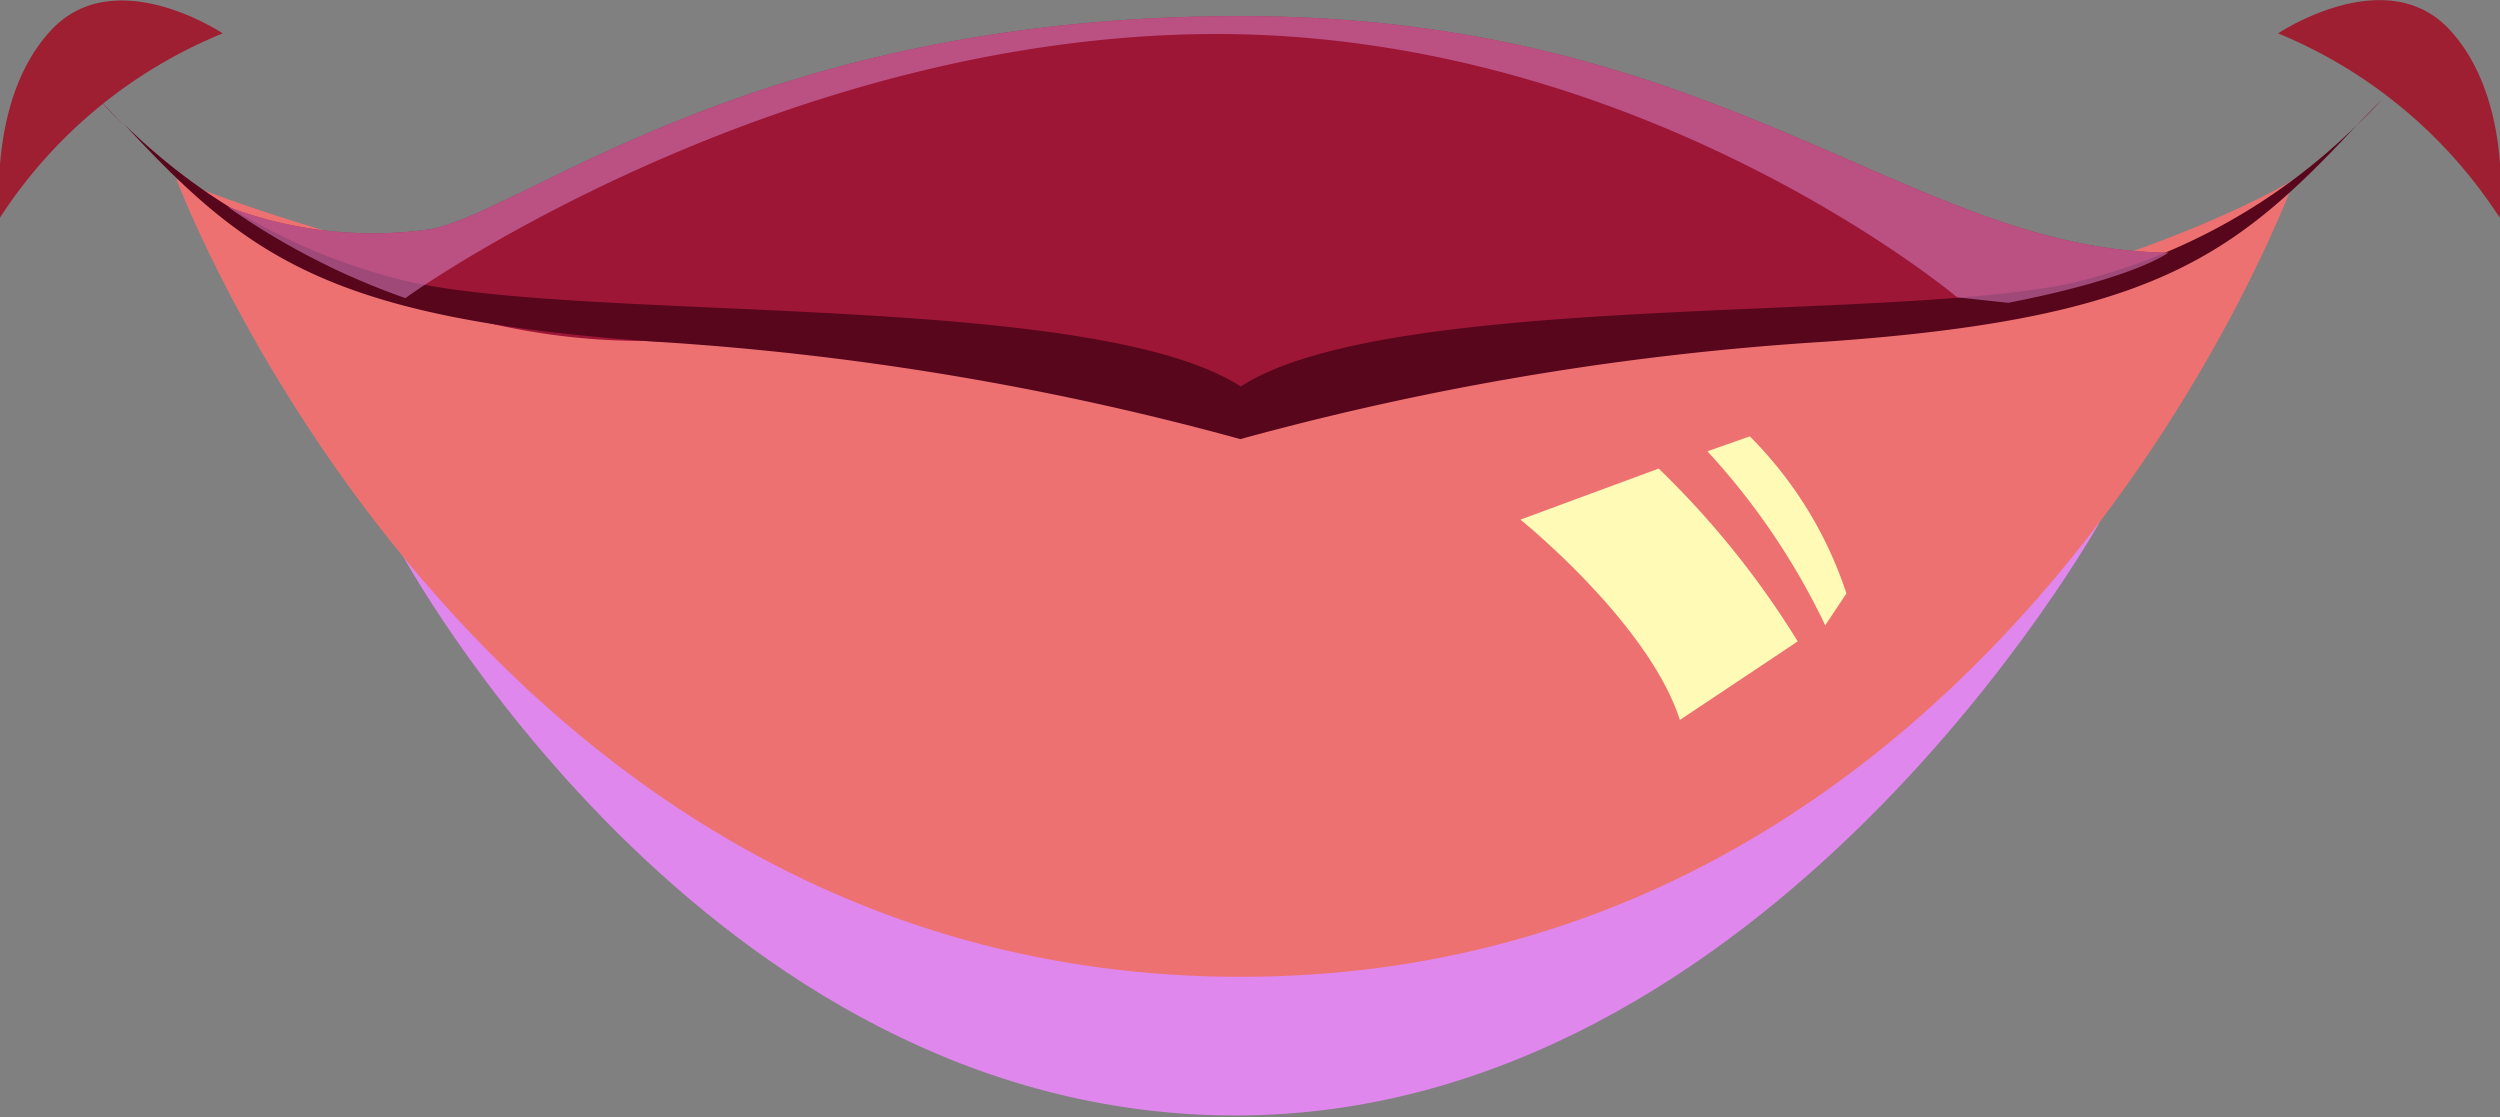 <svg xmlns="http://www.w3.org/2000/svg" xmlns:xlink="http://www.w3.org/1999/xlink" viewBox="0 0 63.65 28.44"><rect x="0" y="0" width="63.65" height="28.44" fill="#808080" stroke="none"/><defs><style>.cls-1{isolation:isolate;}.cls-2{fill:#df87ec;}.cls-2,.cls-7{mix-blend-mode:multiply;}.cls-3{fill:#ee7172;}.cls-4{fill:#9d1636;}.cls-5{fill:#822751;}.cls-6{fill:#57061c;}.cls-7{fill:#cf77b6;opacity:0.6;}.cls-8{fill:url(#_920);}.cls-9{fill:url(#_920-2);}.cls-10{fill:#fffab6;mix-blend-mode:soft-light;}</style><linearGradient id="_920" x1="57.98" y1="2.77" x2="63.65" y2="2.77" gradientUnits="userSpaceOnUse"><stop offset="0" stop-color="#9d1f31"/><stop offset="1" stop-color="#9d1f31"/></linearGradient><linearGradient id="_920-2" x1="0" y1="2.77" x2="5.67" y2="2.77" xlink:href="#_920"/></defs><g class="cls-1"><g id="Layer_2" data-name="Layer 2"><g id="Avatar_face" data-name="Avatar face"><path class="cls-2" d="M10.17,14s7.69,14.4,21.29,14.4,22-15.11,22-15.11S26.54,24.44,10.17,14Z"/><path class="cls-3" d="M4.49,4.56s7.57,20.31,27.09,20.31S58.42,4.56,58.42,4.56,49.75,10,31.59,9.3,4.49,4.56,4.49,4.56Z"/><path class="cls-4" d="M55.21,6.43s-.81.64-4.08,1.28A66.78,66.78,0,0,1,42.08,8.8c-11,.75-11.2,1.44-11.2,1.44A96.24,96.24,0,0,0,16.34,8.68a17.29,17.29,0,0,1-6-1.09A18.56,18.56,0,0,1,5.79,5.26,10.41,10.41,0,0,0,11,5.83C13.49,5.3,19.34.41,31.59.41S48.6,6.38,55.21,6.43Z"/><path class="cls-5" d="M3.15,3.19c-.21-.21-.41-.44-.63-.67A8.94,8.94,0,0,0,3.15,3.19Z"/><path class="cls-5" d="M60.65,2.52,60,3.19A7.41,7.41,0,0,0,60.65,2.52Z"/><path class="cls-6" d="M31.59,9.84C27.8,7.4,14.91,8.22,10.32,7.15a15.36,15.36,0,0,1-7.17-4C6.28,6.52,8.35,8.12,16.7,8.7a73.25,73.25,0,0,1,14.88,2.48h0A73.25,73.25,0,0,1,46.47,8.7C54.82,8.12,56.89,6.52,60,3.19a15.41,15.41,0,0,1-7.18,4C48.26,8.22,35.37,7.4,31.59,9.84Z"/><path class="cls-7" d="M55.21,6.43s-.81.64-4.08,1.28l-1.3-.14S41.63.67,30.49.87c-10.32.19-19,5.88-20.17,6.72A18.56,18.56,0,0,1,5.79,5.26,10.41,10.41,0,0,0,11,5.83C13.49,5.3,19.34.41,31.59.41S48.6,6.38,55.21,6.43Z"/><path class="cls-8" d="M58,.85a12.28,12.28,0,0,1,5.64,4.69s.36-3-1.26-4.77S58,.85,58,.85Z"/><path class="cls-9" d="M5.67.85A12.28,12.28,0,0,0,0,5.54S-.33,2.52,1.3.77,5.67.85,5.67.85Z"/><path class="cls-10" d="M38.71,13.23s3.26,2.62,4.06,5.1l3-2a22.53,22.53,0,0,0-3.54-4.4Z"/><path class="cls-10" d="M43.47,11.49a17.87,17.87,0,0,1,3,4.43l.54-.81a10.13,10.13,0,0,0-2.46-4Z"/></g></g></g></svg>